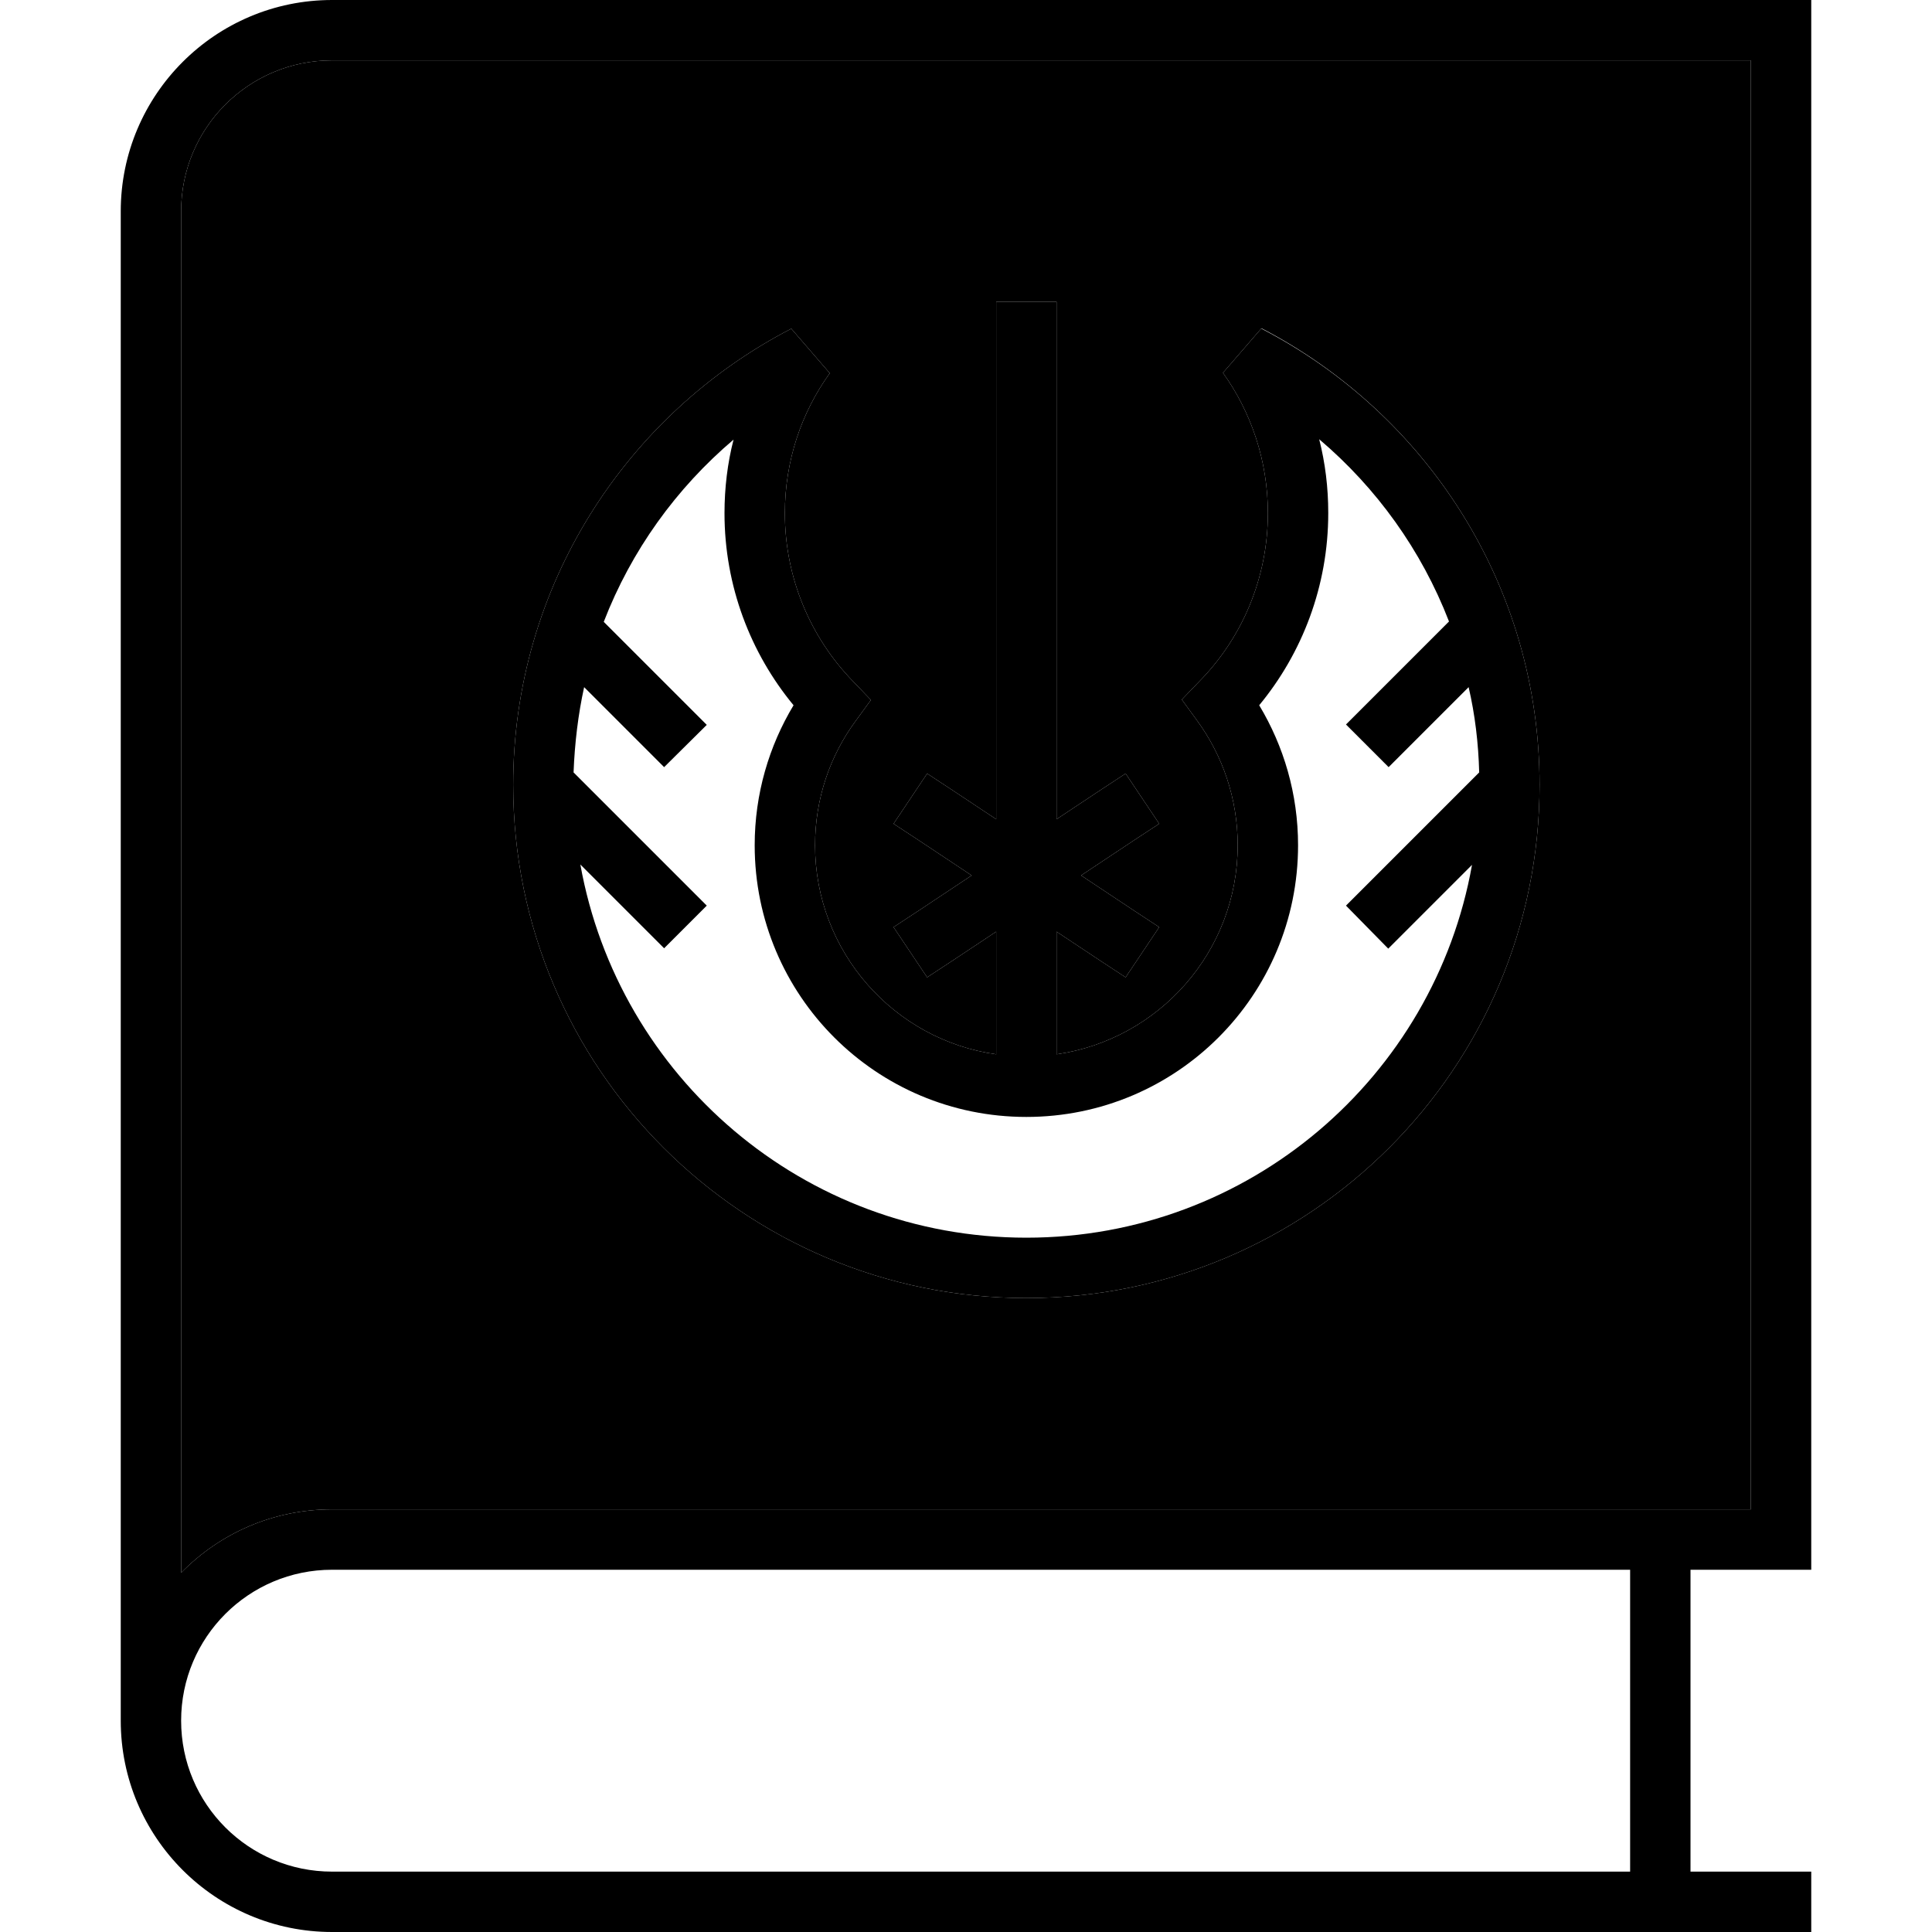 <svg xmlns="http://www.w3.org/2000/svg" width="24" height="24" viewBox="0 0 448 512"><path class="pr-icon-duotone-secondary" d="M16 56l0 360.8C26.2 406.4 40.3 400 56 400l376 0 0-384L56 16C33.9 16 16 33.9 16 56zm88 152c0-52.7 30-98.3 73.7-120.9l10.2 11.8C180.4 109.3 176 122.1 176 136c0 17.3 6.9 33.1 18.1 44.6l4.7 4.9-4 5.5C188 200.2 184 211.6 184 224c0 28.2 20.9 51.6 48 55.4l0-32.5-11.6 7.7-6.7 4.4-8.9-13.3 6.7-4.4 14-9.3-14-9.3-6.7-4.4 8.9-13.3 6.7 4.4 11.6 7.7L232 88l0-8 16 0 0 8 0 129.1 11.6-7.7 6.7-4.4 8.9 13.3-6.7 4.4-14 9.3 14 9.3 6.7 4.4-8.9 13.3-6.7-4.4L248 246.9l0 32.5c27.1-3.9 48-27.2 48-55.4c0-12.4-4-23.8-10.8-33.1l-4-5.5 4.7-4.9C297.1 169.1 304 153.3 304 136c0-13.9-4.4-26.7-11.9-37.2l10.2-11.8C346 109.7 376 155.3 376 208c0 75.1-60.9 136-136 136s-136-60.9-136-136z"/><path class="pr-icon-duotone-primary" d="M0 56C0 25.1 25.1 0 56 0L440 0l8 0 0 8 0 400 0 8-8 0-24 0 0 80 24 0 8 0 0 16-8 0L56 512c-30.9 0-56-25.1-56-56L0 56zM56 416c-22.1 0-40 17.9-40 40s17.9 40 40 40l344 0 0-80L56 416zm-40 .8C26.2 406.4 40.3 400 56 400l376 0 0-384L56 16C33.9 16 16 33.9 16 56l0 360.8zM302.3 87.1C346 109.7 376 155.3 376 208c0 75.1-60.9 136-136 136s-136-60.9-136-136c0-52.7 30-98.3 73.7-120.9l10.2 11.8C180.4 109.3 176 122.1 176 136c0 17.3 6.9 33.1 18.1 44.6l4.7 4.9-4 5.5C188 200.2 184 211.6 184 224c0 28.2 20.9 51.6 48 55.4l0-32.5-11.6 7.7-6.7 4.4-8.9-13.3 6.7-4.4 14-9.3-14-9.3-6.7-4.4 8.9-13.3 6.7 4.4 11.6 7.7L232 88l0-8 16 0 0 8 0 129.1 11.6-7.7 6.7-4.4 8.9 13.3-6.7 4.4-14 9.3 14 9.3 6.7 4.4-8.9 13.3-6.7-4.4L248 246.9l0 32.5c27.1-3.9 48-27.2 48-55.4c0-12.4-4-23.8-10.8-33.1l-4-5.5 4.7-4.9C297.1 169.1 304 153.3 304 136c0-13.9-4.4-26.7-11.9-37.2l10.2-11.8zM320 136c0 19.3-6.9 37.1-18.3 50.9c6.5 10.8 10.3 23.5 10.3 37.1c0 39.8-32.2 72-72 72s-72-32.2-72-72c0-13.6 3.8-26.3 10.3-37.1C166.9 173.1 160 155.3 160 136c0-6.7 .8-13.3 2.4-19.5c-15.2 12.9-27.1 29.4-34.4 48.3l21.6 21.6 5.7 5.7L144 203.3l-5.7-5.7-15.5-15.5c-1.6 7.3-2.5 14.9-2.8 22.6l29.6 29.6 5.7 5.7L144 251.3l-5.7-5.7-16.5-16.5C131.9 285.4 181 328 240 328s108.1-42.6 118.1-98.8l-16.5 16.5-5.7 5.7L324.7 240l5.7-5.7L360 204.7c-.2-7.7-1.1-15.3-2.8-22.6l-15.5 15.5-5.7 5.7L324.7 192l5.7-5.7L352 164.7c-7.3-18.9-19.2-35.4-34.4-48.3c1.6 6.3 2.4 12.8 2.4 19.5z"/></svg>